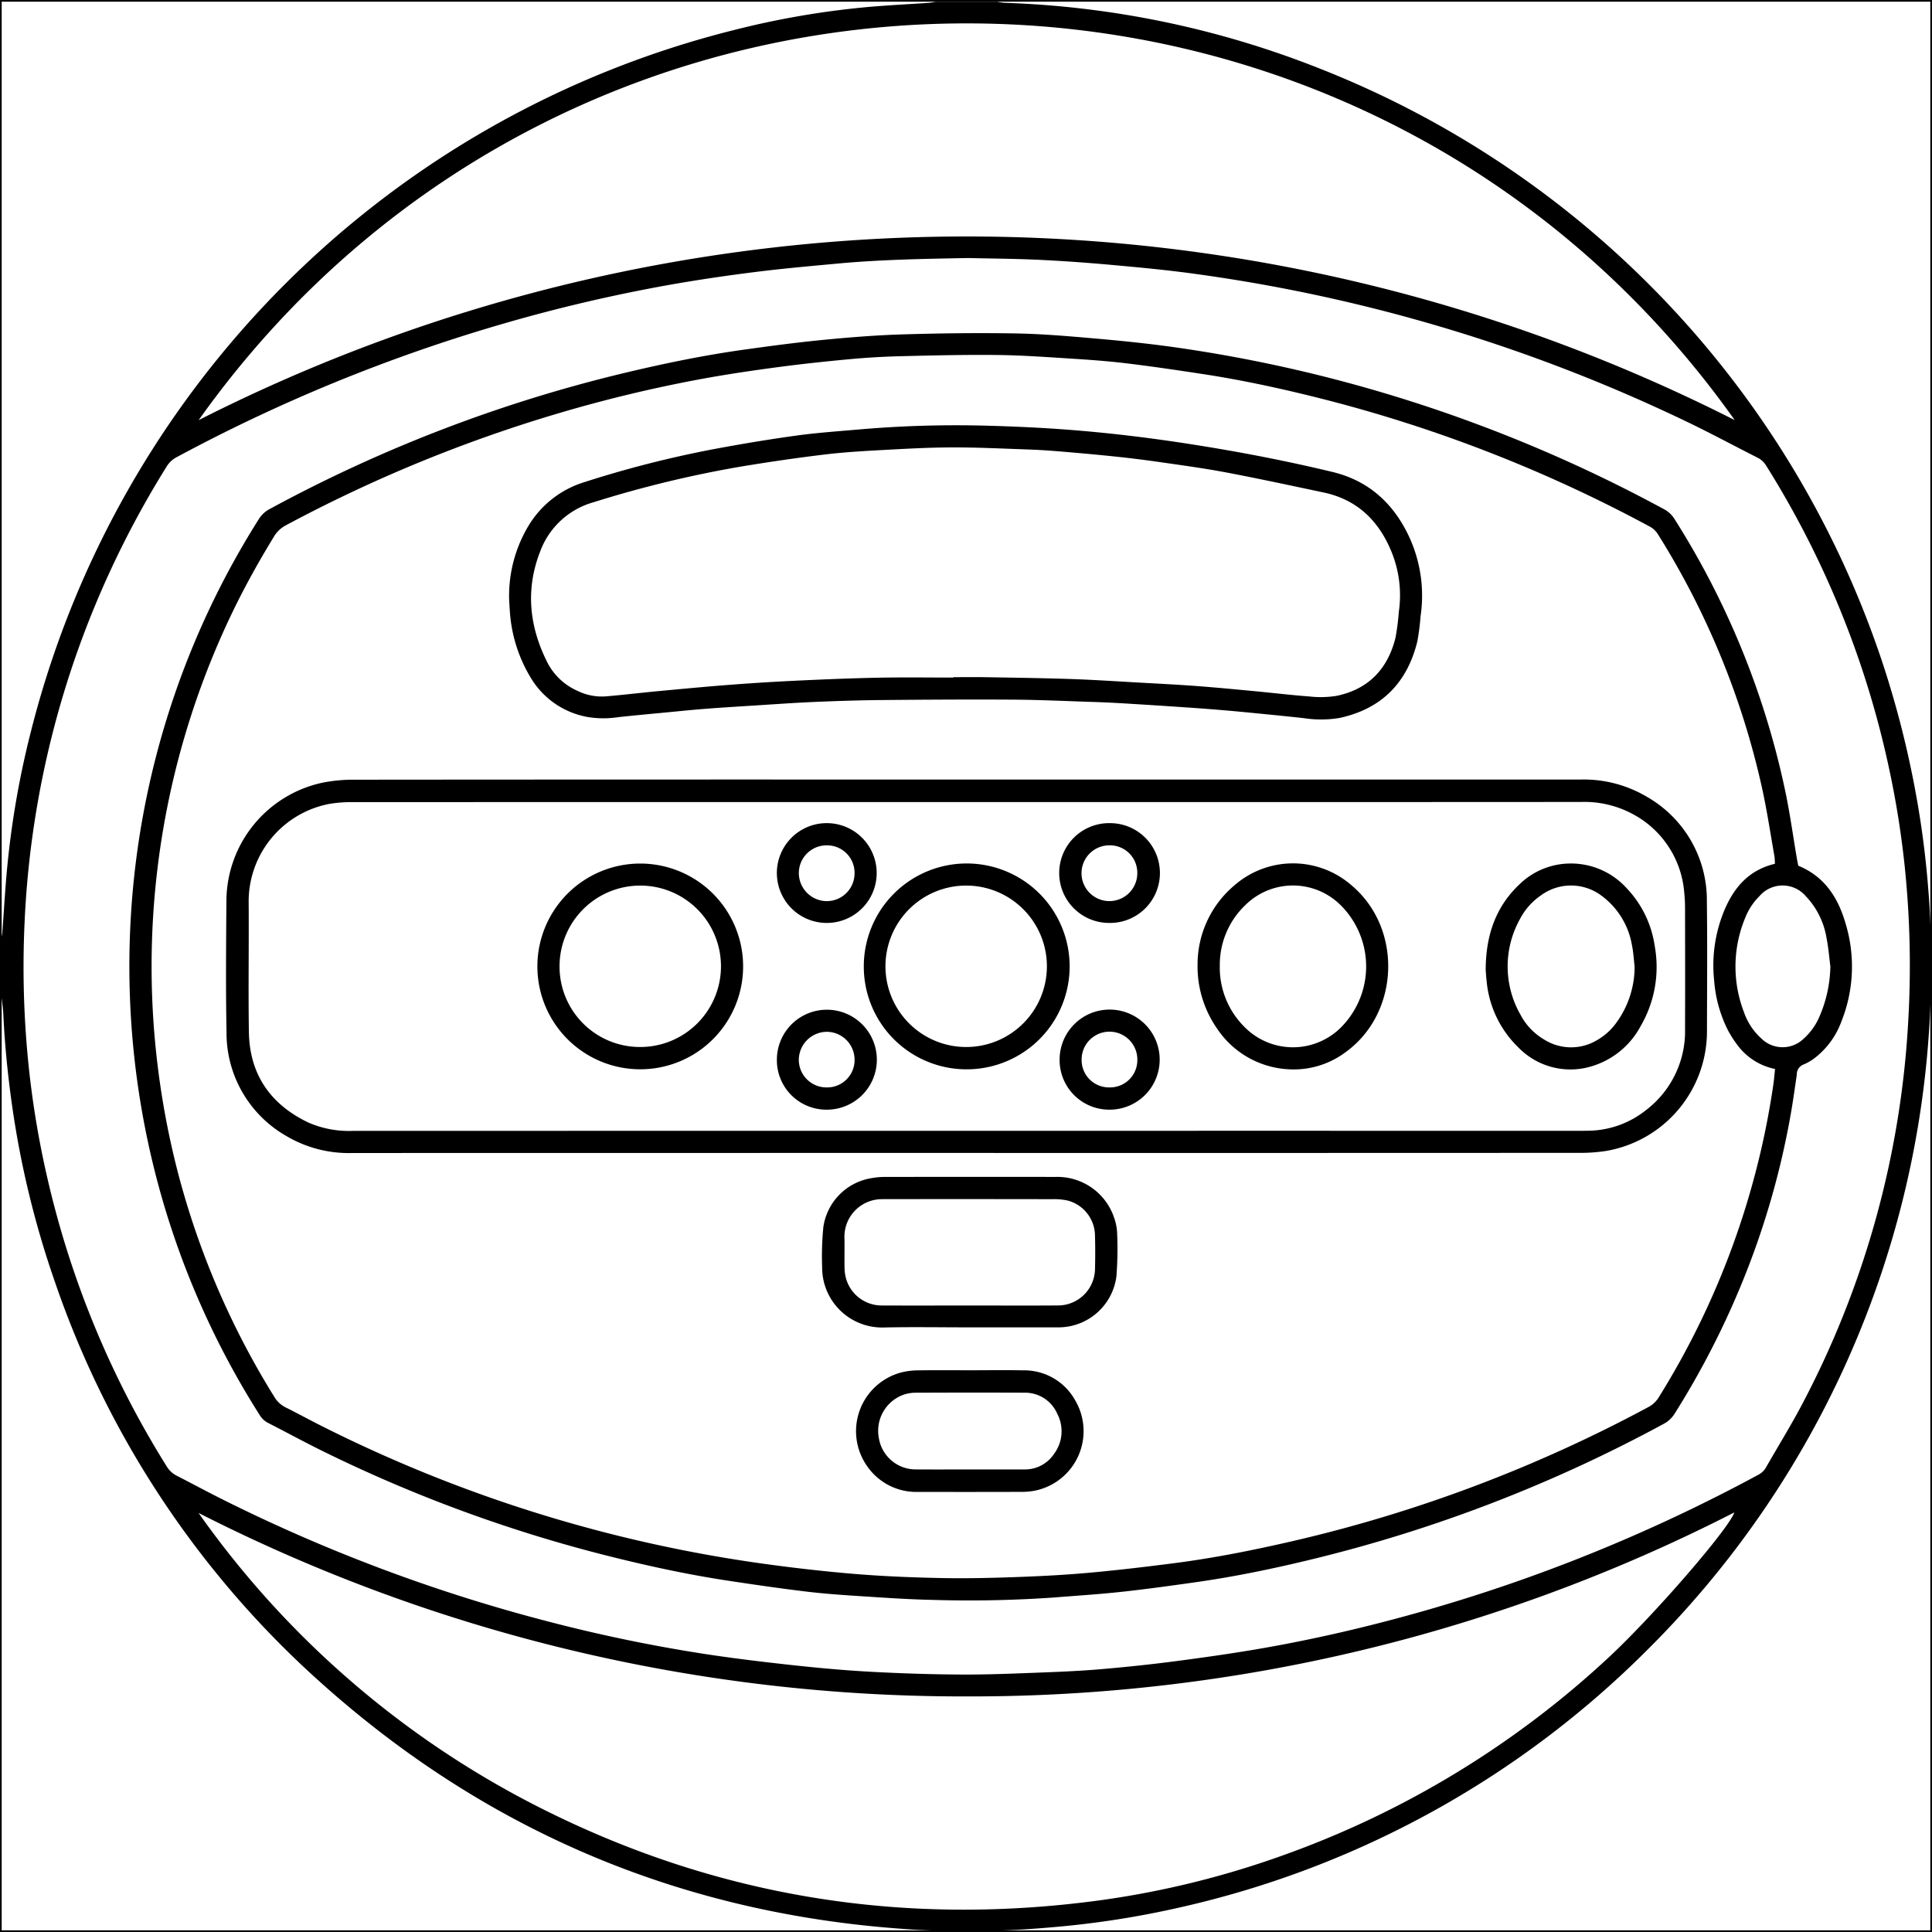 <svg xmlns="http://www.w3.org/2000/svg" viewBox="0 0 286.523 286.523">
  <defs>
    <style>
      .a {
        fill: none;
        stroke: #000;
        stroke-miterlimit: 10;
        stroke-width: 0.25px;
      }
    </style>
  </defs>
  <title>brain lineart</title>
  <g>
    <path d="M.125,139.296a6.53,6.53,0,0,0,.22-.974c.203-2.723.356-5.449.585-8.169a132.856,132.856,0,0,1,3.647-21.64A143.395,143.395,0,0,1,108.773,4.476a126.924,126.924,0,0,1,19.79-3.423c3.096-.28,6.204-.425,9.306-.641A7.772,7.772,0,0,0,138.756.25h9.131a7.652,7.652,0,0,0,1.001.163,139.144,139.144,0,0,1,46.95,9.801,143.187,143.187,0,0,1,83.304,87.95,145.032,145.032,0,0,1,5.77,24.272,142.427,142.427,0,0,1,1.324,27.729,142.472,142.472,0,0,1-41.896,94.485,142.024,142.024,0,0,1-69.257,38.206,136.77,136.77,0,0,1-19.555,3.006,138.446,138.446,0,0,1-19.795.319c-33.499-2.008-62.877-14.078-87.917-36.429A140.795,140.795,0,0,1,8.148,190.122a138.746,138.746,0,0,1-6.411-26.558C1.125,159.177.695,154.777.49,150.352c-.049-1.06-.24-2.113-.365-3.17Zm143.468-101.03c-6.587.123-12.981.229-19.353.821-4.123.383-8.251.747-12.357,1.267-4.276.541-8.546,1.166-12.788,1.923A238.613,238.613,0,0,0,74.528,48.037,247.028,247.028,0,0,0,26.202,67.799a3.775,3.775,0,0,0-1.483,1.382A140.784,140.784,0,0,0,14.018,89.995a138.925,138.925,0,0,0-10.369,46.71A142.862,142.862,0,0,0,4.171,157.32a136.851,136.851,0,0,0,2.827,17.272,139.215,139.215,0,0,0,17.738,42.898,3.638,3.638,0,0,0,1.491,1.375c2.123,1.083,4.219,2.219,6.348,3.29a245.758,245.758,0,0,0,48.759,18.329,232.252,232.252,0,0,0,22.885,4.759c4.465.691,8.957,1.228,13.449,1.718,3.844.419,7.701.766,11.561.974,4.486.241,8.982.386,13.474.406,4.008.018,8.017-.16,12.024-.312,2.934-.111,5.872-.248,8.796-.503,3.679-.321,7.355-.707,11.016-1.189,4.309-.568,8.616-1.179,12.895-1.931,7.579-1.333,15.072-3.071,22.485-5.145a246.109,246.109,0,0,0,50.79-20.515,2.836,2.836,0,0,0,1.188-1.107c1.832-3.212,3.788-6.357,5.499-9.631a137.723,137.723,0,0,0,15.592-56.403,142.519,142.519,0,0,0-.51-23.098,137.261,137.261,0,0,0-2.428-15.032,139.194,139.194,0,0,0-18.112-44.402,3.081,3.081,0,0,0-1.256-1.182c-3.452-1.746-6.859-3.583-10.343-5.262a244.824,244.824,0,0,0-73.156-22.02c-4.032-.558-8.09-.938-12.145-1.306-3.646-.331-7.3-.597-10.956-.771C150.525,38.363,146.961,38.346,143.593,38.267ZM29.447,224.376a138.029,138.029,0,0,0,51.149,43.972c26.158,13.095,53.796,17.413,82.741,13.447a134.399,134.399,0,0,0,27.369-6.799,139.794,139.794,0,0,0,48.057-29.37c6.675-6.243,17.694-18.984,18.442-21.327a248.409,248.409,0,0,1-113.856,27.286A249.809,249.809,0,0,1,29.447,224.376ZM29.46,62.307a251.794,251.794,0,0,1,227.807-.001C201.751-15.959,85.367-16.327,29.46,62.307Z"/>
    <path d="M266.69,128.386c3.983,1.641,5.948,4.832,7.045,8.669a21.955,21.955,0,0,1-.647,14.434,12.078,12.078,0,0,1-3.672,5.19,7.394,7.394,0,0,1-1.931,1.185,1.547,1.547,0,0,0-1.011,1.494c-.266,1.846-.525,3.694-.84,5.532a121.425,121.425,0,0,1-7.76,26.494,125.277,125.277,0,0,1-9.525,18.275,4.213,4.213,0,0,1-1.637,1.516,216.227,216.227,0,0,1-52.037,20.049c-5.698,1.389-11.439,2.585-17.249,3.41-3.688.523-7.38,1.037-11.082,1.439-3.327.362-6.671.573-10.009.84A180.012,180.012,0,0,1,138.3,237.27c-3.625-.074-7.248-.331-10.868-.564-2.652-.171-5.308-.361-7.946-.68-3.8-.46-7.591-1.012-11.376-1.582-5.87-.885-11.668-2.131-17.426-3.566a213.736,213.736,0,0,1-42.809-15.665c-2.727-1.342-5.398-2.799-8.105-4.181a3.141,3.141,0,0,1-1.26-1.179,123.732,123.732,0,0,1-15.799-37.125A124.583,124.583,0,0,1,19.413,135.79,123.902,123.902,0,0,1,38.358,77.028a4.206,4.206,0,0,1,1.622-1.53A215.362,215.362,0,0,1,92.416,55.356c5.94-1.426,11.917-2.661,17.967-3.506,3.861-.539,7.729-1.057,11.608-1.434,3.917-.381,7.849-.702,11.781-.822,5.597-.17,11.201-.241,16.799-.146,3.968.067,7.936.41,11.892.757,3.953.347,7.906.749,11.834,1.308A213.562,213.562,0,0,1,205.304,58.3a216.977,216.977,0,0,1,41.444,17.2,4.032,4.032,0,0,1,1.568,1.441,122.406,122.406,0,0,1,16.467,40.49c.684,3.276,1.14,6.6,1.703,9.902C266.544,127.672,266.617,128.008,266.69,128.386Zm-3.468-.279a8.859,8.859,0,0,0-.057-1.071c-.597-3.366-1.098-6.754-1.831-10.091a119.136,119.136,0,0,0-15.45-37.701,3.224,3.224,0,0,0-1.263-1.174A212.13,212.13,0,0,0,195.608,59.031C189.92,57.6,184.189,56.36,178.389,55.475c-3.751-.572-7.506-1.128-11.272-1.585-2.706-.328-5.431-.527-8.152-.699-3.69-.233-7.383-.503-11.077-.544-4.804-.054-9.612.064-14.416.182-2.52.062-5.042.214-7.552.448-3.573.332-7.144.714-10.701,1.19-3.725.498-7.449,1.046-11.144,1.727a207.524,207.524,0,0,0-21.322,5.12A214.168,214.168,0,0,0,42.389,77.909a4.449,4.449,0,0,0-1.761,1.675c-2.186,3.569-4.221,7.22-6.049,10.986a121.065,121.065,0,0,0-11.41,65.629,122.366,122.366,0,0,0,3.172,17.522,120.661,120.661,0,0,0,14.323,33.411,4.074,4.074,0,0,0,1.7,1.594c1.794.891,3.551,1.859,5.342,2.756a209.541,209.541,0,0,0,64.915,20.341c4.646.656,9.315,1.193,13.991,1.586,4.233.356,8.488.525,12.736.617,3.662.08,7.33-.001,10.992-.129,3.659-.127,7.321-.308,10.967-.633,4.296-.383,8.582-.892,12.86-1.444,5.957-.768,11.842-1.948,17.693-3.302A212.209,212.209,0,0,0,244.42,208.695a3.946,3.946,0,0,0,1.564-1.443,120.531,120.531,0,0,0,16.991-46.278c.121-.804.183-1.617.274-2.44a9.22,9.22,0,0,1-5.647-3.636,15.407,15.407,0,0,1-1.381-2.187,19.572,19.572,0,0,1-2.001-7.246,21.256,21.256,0,0,1,1.547-10.555C257.189,131.59,259.368,129.024,263.222,128.107Zm8.229,15.203c-.184-1.4-.287-2.817-.57-4.196a11.706,11.706,0,0,0-3.087-6.219,4.52,4.52,0,0,0-6.874.023,9.155,9.155,0,0,0-2.012,2.993,18.82,18.82,0,0,0-.256,14.24,9.312,9.312,0,0,0,2.554,3.852,4.484,4.484,0,0,0,6.285.038,9.226,9.226,0,0,0,2.334-3.263A19.485,19.485,0,0,0,271.451,143.31Z"/>
    <path d="M143.357,170.985q-45.552,0-91.104.01a18.111,18.111,0,0,1-9.709-2.476,17.586,17.586,0,0,1-8.949-15.425c-.124-6.5-.066-13.005-.017-19.507A18.018,18.018,0,0,1,47.796,116.082a23.466,23.466,0,0,1,4.836-.45q44.255-.039,88.51-.019,46.59,0,93.179-.002a18.379,18.379,0,0,1,9.993,2.6,17.625,17.625,0,0,1,8.82,15.496c.086,6.467.028,12.936.016,19.403a18.001,18.001,0,0,1-14.977,17.583,25.097,25.097,0,0,1-4.024.28Q188.754,170.996,143.357,170.985Zm-.038-52.038q-45.443,0-90.887.01a20.608,20.608,0,0,0-3.505.249,14.728,14.728,0,0,0-12.05,14.44c.053,6.467-.069,12.936.035,19.401.1,6.274,3.176,10.723,8.8,13.422a15.05,15.05,0,0,0,6.659,1.245q90.991-.02,181.982-.011.571,0,1.141-.009a13.99,13.99,0,0,0,8.627-3.068,14.698,14.698,0,0,0,5.777-12.087c.025-5.879.011-11.759,0-17.638a24.278,24.278,0,0,0-.133-2.69,14.46,14.46,0,0,0-7.763-11.557,15.168,15.168,0,0,0-7.586-1.719Q188.867,118.963,143.32,118.946Z"/>
    <path d="M75.504,88.839a20.205,20.205,0,0,1,2.974-11.025,14.687,14.687,0,0,1,8.106-6.286,160.921,160.921,0,0,1,19.237-4.916c4.068-.759,8.155-1.444,12.254-2.01,3.144-.434,6.319-.648,9.483-.925a166.298,166.298,0,0,1,19.17-.534c4.006.113,8.015.3,12.011.612,6.127.479,12.224,1.23,18.298,2.188,6.922,1.092,13.797,2.416,20.606,4.059,5.45,1.315,9.163,4.803,11.446,9.843a20.813,20.813,0,0,1,1.585,11.555,35.226,35.226,0,0,1-.47,3.694c-1.499,6.146-5.29,10.026-11.533,11.379a16.695,16.695,0,0,1-5.365.023q-2.728-.294-5.458-.562c-1.958-.194-3.917-.391-5.878-.56q-2.994-.257-5.992-.46-4.602-.315-9.206-.594-2.587-.154-5.179-.235c-3.801-.125-7.603-.303-11.405-.326-6.465-.038-12.932.001-19.398.06-3.318.03-6.638.137-9.953.279-3.003.129-6.002.347-9.002.536-2.413.152-4.827.301-7.238.488-1.962.152-3.92.354-5.878.542-2.371.227-4.744.439-7.111.704a14.331,14.331,0,0,1-4.227.004,12.326,12.326,0,0,1-8.498-5.582,21.748,21.748,0,0,1-3.285-10.369C75.551,89.803,75.523,89.181,75.504,88.839Zm65.861,11.647v-.059c1.625,0,3.251-.024,4.876.005,4.217.074,8.435.128,12.65.272,3.418.117,6.833.347,10.248.537,2.76.154,5.521.292,8.277.497,2.858.213,5.711.488,8.565.757,2.715.255,5.424.585,8.143.787a15.042,15.042,0,0,0,4.024-.071c4.791-.964,7.676-4.004,8.824-8.691a37.457,37.457,0,0,0,.481-3.8,17.089,17.089,0,0,0-1.234-9.233c-1.907-4.435-5.092-7.425-9.912-8.447-4.789-1.015-9.576-2.048-14.385-2.961-3.217-.611-6.467-1.051-9.709-1.52q-3.43-.496-6.88-.857c-2.814-.296-5.634-.544-8.454-.778q-2.375-.197-4.759-.277c-3.592-.125-7.185-.301-10.778-.296-3.281.005-6.564.176-9.842.355-3.033.165-6.074.328-9.088.687-4.176.498-8.342,1.112-12.493,1.795a167.053,167.053,0,0,0-21.907,5.301,11.841,11.841,0,0,0-7.918,7.339c-2.187,5.62-1.597,11.114,1.09,16.435A9.186,9.186,0,0,0,85.63,102.45a8.215,8.215,0,0,0,4.225.824c2.648-.223,5.288-.546,7.935-.793,3.679-.343,7.357-.691,11.041-.967q5.168-.386,10.346-.618c3.798-.176,7.598-.327,11.399-.397C134.172,100.434,137.769,100.486,141.365,100.486Z"/>
    <path d="M143.773,196.853c-4.288,0-8.577-.076-12.863.022a8.895,8.895,0,0,1-8.983-8.925,44.299,44.299,0,0,1,.182-6.001,8.595,8.595,0,0,1,7.155-7.228,11.126,11.126,0,0,1,1.748-.177q12.811-.017,25.622-.004a8.868,8.868,0,0,1,8.61,6.1,7.698,7.698,0,0,1,.431,2.228,53.695,53.695,0,0,1-.105,6.418,8.672,8.672,0,0,1-8.521,7.567c-.069.001-.138.001-.207.001Zm.083-3.239v-.002c4.358,0,8.715.024,13.073-.008a5.489,5.489,0,0,0,5.464-5.394c.043-1.693.044-3.39-.006-5.083a5.43,5.43,0,0,0-4.033-5.078,9.348,9.348,0,0,0-2.262-.206q-11.568-.021-23.137-.008c-.726,0-1.453-.003-2.179.006a5.564,5.564,0,0,0-5.543,5.656c.036,1.486-.013,2.974.016,4.461a6.387,6.387,0,0,0,.218,1.635,5.498,5.498,0,0,0,5.316,4.016C135.141,193.629,139.498,193.613,143.856,193.613Z"/>
    <path d="M143.948,203.216c2.592.001,5.186-.043,7.777.011a8.641,8.641,0,0,1,7.719,4.427,9.007,9.007,0,0,1-5.905,13.404,10.135,10.135,0,0,1-2.163.191q-7.57.024-15.14.004a8.844,8.844,0,0,1-7.704-3.913,9.007,9.007,0,0,1,5.182-13.815,10.529,10.529,0,0,1,2.457-.297C138.762,203.193,141.355,203.216,143.948,203.216Zm-.229,14.708q4.097,0,8.195-.001a5.155,5.155,0,0,0,4.407-2.311,5.58,5.58,0,0,0,.497-5.899,5.207,5.207,0,0,0-4.948-3.171c-5.359-.027-10.719-.017-16.079.003a5.591,5.591,0,0,0-1.726.274,5.686,5.686,0,0,0-3.732,6.422,5.529,5.529,0,0,0,5.503,4.68C138.463,217.94,141.091,217.925,143.719,217.925Z"/>
    <path d="M128.104,143.356a15.264,15.264,0,1,1,15.238,15.228A15.234,15.234,0,0,1,128.104,143.356Zm15.244,11.92a11.971,11.971,0,0,0,.082-23.941,11.971,11.971,0,1,0-.082,23.941Z"/>
    <path d="M110.207,143.382a15.255,15.255,0,1,1-30.51-.115,15.255,15.255,0,1,1,30.51.115ZM94.921,155.275a11.97,11.97,0,1,0-11.938-12.031A11.927,11.927,0,0,0,94.921,155.275Z"/>
    <path d="M177.605,142.942a15.317,15.317,0,0,1,5.434-11.615,13.209,13.209,0,0,1,17.459.02c7.547,6.405,7.078,18.901-.932,24.685a12.813,12.813,0,0,1-8.356,2.552A13.593,13.593,0,0,1,180.5,152.548,16.136,16.136,0,0,1,177.605,142.942Zm3.297.191a12.409,12.409,0,0,0,3.623,9.131,10.077,10.077,0,0,0,14.352.099,12.813,12.813,0,0,0-.167-18.234,10.03,10.03,0,0,0-14.042.122A12.203,12.203,0,0,0,180.902,143.133Z"/>
    <path d="M220.335,143.884c.001-4.86,1.321-9.213,4.93-12.658a10.884,10.884,0,0,1,7.56-3.165,11.144,11.144,0,0,1,8.402,3.648,15.656,15.656,0,0,1,4.165,8.532,17.396,17.396,0,0,1-2.064,11.907,12.19,12.19,0,0,1-7.261,5.979,10.756,10.756,0,0,1-10.892-2.793,15.667,15.667,0,0,1-4.699-9.798C220.406,144.989,220.381,144.435,220.335,143.884Zm22.085-.554c-.123-1.027-.172-2.069-.382-3.078a11.534,11.534,0,0,0-4.703-7.545,7.533,7.533,0,0,0-8.828.093,9.656,9.656,0,0,0-3.07,3.461,14.425,14.425,0,0,0,.085,14.274,9.181,9.181,0,0,0,3.476,3.629,7.484,7.484,0,0,0,7.967.022,8.975,8.975,0,0,0,2.614-2.335A14.078,14.078,0,0,0,242.42,143.33Z"/>
    <path d="M164.498,136.875a7.401,7.401,0,1,1,.108-14.801,7.401,7.401,0,1,1-.108,14.801Zm4.167-7.368a4.063,4.063,0,0,0-4.13-4.143,4.136,4.136,0,1,0,4.13,4.143Z"/>
    <path d="M157.144,157.149a7.421,7.421,0,1,1,7.446,7.419A7.357,7.357,0,0,1,157.144,157.149Zm7.372,4.118a4.049,4.049,0,0,0,4.156-4.104,4.131,4.131,0,0,0-8.263-.061A4.057,4.057,0,0,0,164.516,161.268Z"/>
    <path d="M122.632,136.876a7.401,7.401,0,1,1-.038-14.803,7.401,7.401,0,1,1,.038,14.803Zm.117-11.505a4.116,4.116,0,0,0-4.273,3.906,4.169,4.169,0,0,0,3.943,4.359,4.118,4.118,0,0,0,4.311-3.976A4.07,4.07,0,0,0,122.748,125.37Z"/>
    <path d="M115.216,157.059a7.412,7.412,0,1,1,7.345,7.51A7.338,7.338,0,0,1,115.216,157.059Zm7.388,4.209a4.055,4.055,0,0,0,4.132-4.132,4.141,4.141,0,0,0-4.071-4.114,4.183,4.183,0,0,0-4.198,4.108A4.099,4.099,0,0,0,122.604,161.268Z"/>
    <rect class="a" x="0.125" y="0.125" width="286.273" height="286.273"/>
  </g>
</svg>
